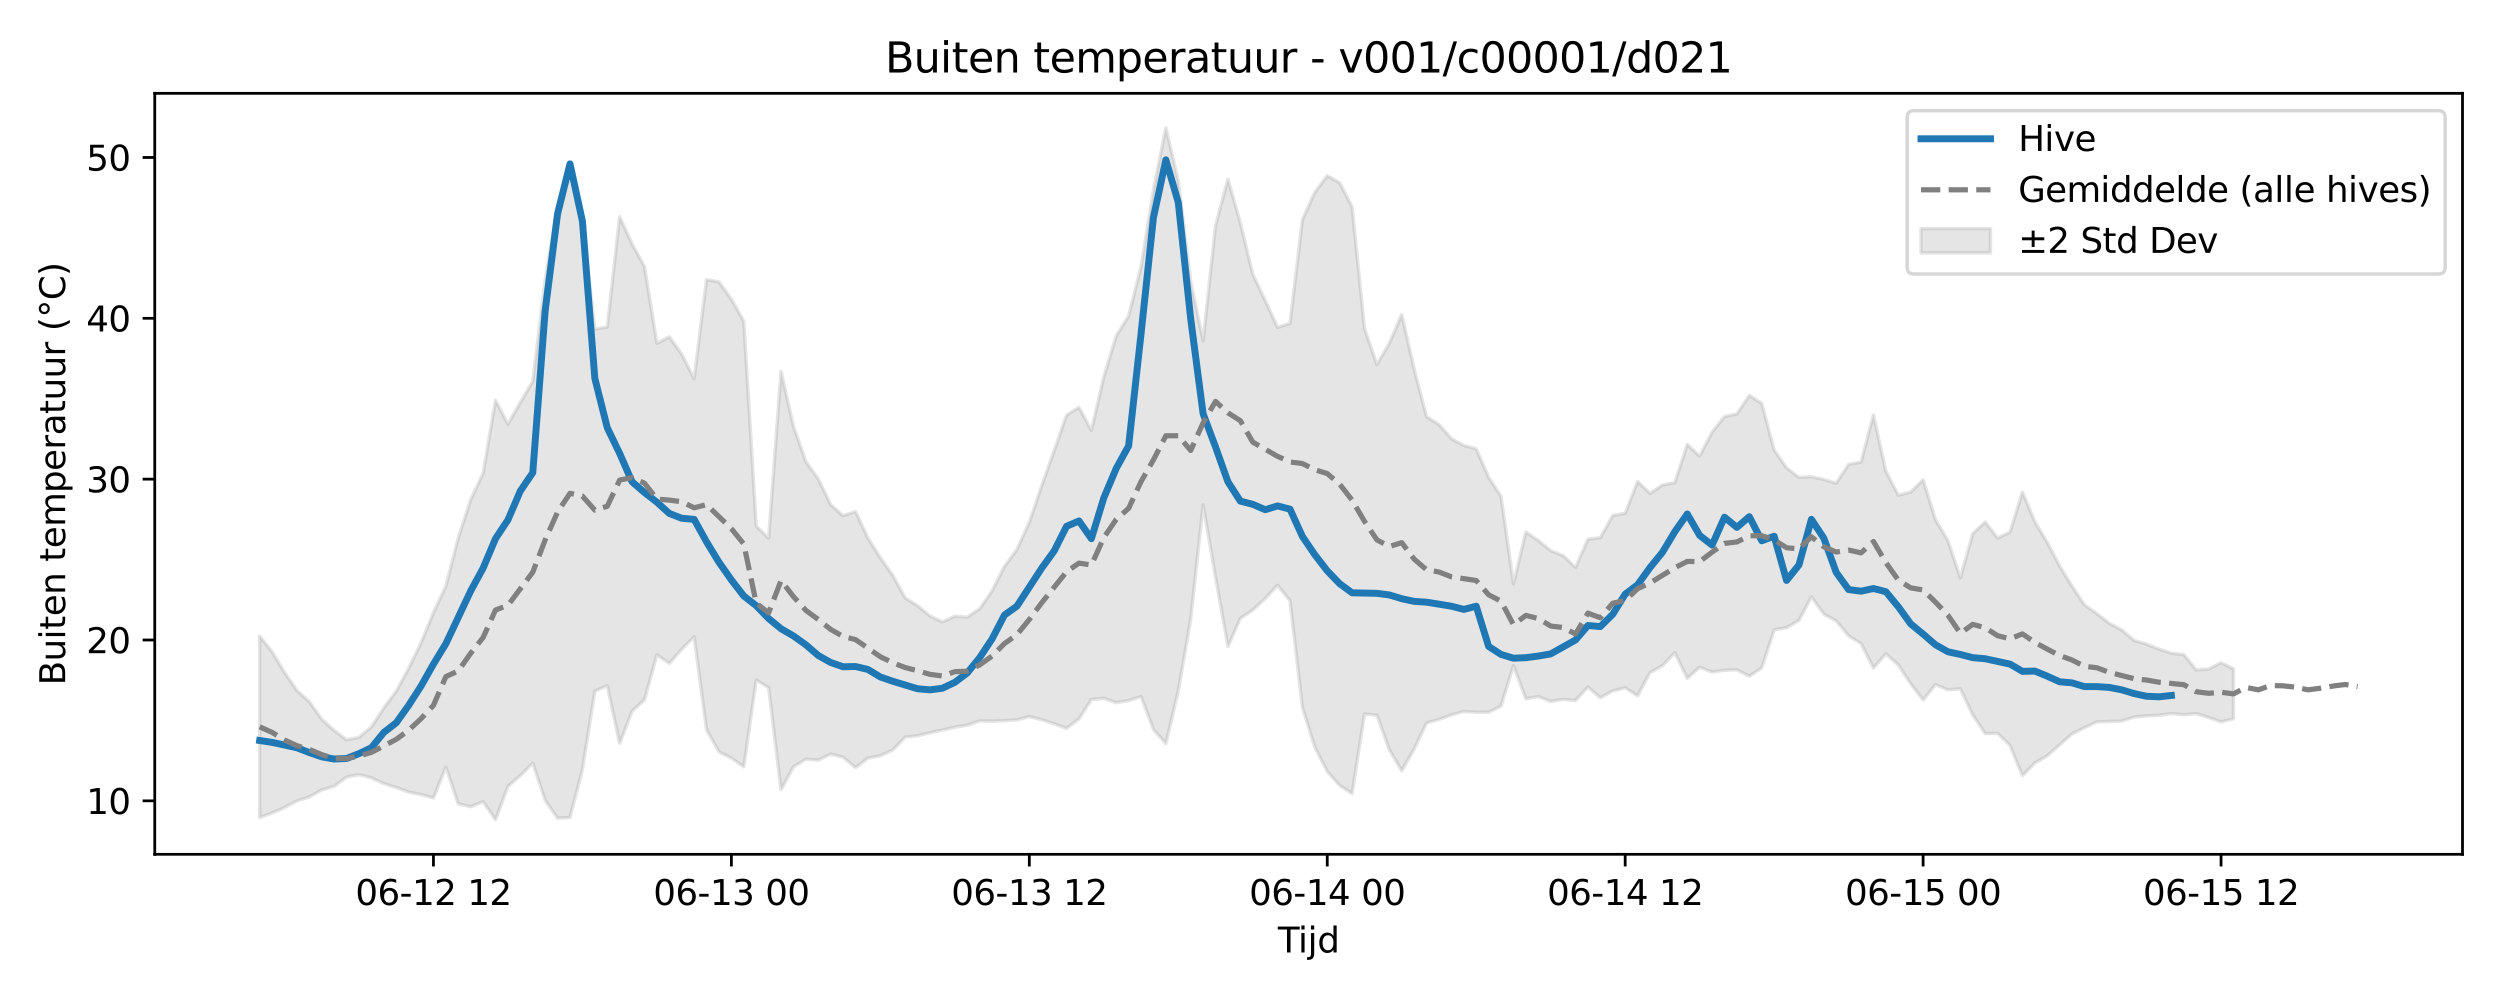 <?xml version="1.0" encoding="utf-8" standalone="no"?>
<!DOCTYPE svg PUBLIC "-//W3C//DTD SVG 1.1//EN"
  "http://www.w3.org/Graphics/SVG/1.1/DTD/svg11.dtd">
<svg xmlns:xlink="http://www.w3.org/1999/xlink" width="720pt" height="288pt" viewBox="0 0 720 288" xmlns="http://www.w3.org/2000/svg" version="1.1">
 <defs>
  <style type="text/css">*{stroke-linejoin: round; stroke-linecap: butt}</style>
 </defs>
 <g id="figure_1">
  <g id="patch_1">
   <path d="M 0 288 
L 720 288 
L 720 0 
L 0 0 
z
" style="fill: #ffffff"/>
  </g>
  <g id="axes_1">
   <g id="patch_2">
    <path d="M 44.57 246.04 
L 709.2 246.04 
L 709.2 26.88 
L 44.57 26.88 
z
" style="fill: #ffffff"/>
   </g>
   <g id="FillBetweenPolyCollection_1">
    <defs>
     <path id="mab881b8c07" d="M 74.78 -104.806 
L 74.78 -52.538 
L 78.356 -53.869 
L 81.931 -55.418 
L 85.506 -57.324 
L 89.081 -58.476 
L 92.656 -60.488 
L 96.232 -61.529 
L 99.807 -64.208 
L 103.382 -64.903 
L 106.957 -63.978 
L 110.532 -62.322 
L 114.108 -61.216 
L 117.683 -59.883 
L 121.258 -59.168 
L 124.833 -58.2 
L 128.408 -67.07 
L 131.984 -56.483 
L 135.559 -55.67 
L 139.134 -57.111 
L 142.709 -51.922 
L 146.284 -61.505 
L 149.86 -64.643 
L 153.435 -68.231 
L 157.01 -57.511 
L 160.585 -52.359 
L 164.16 -52.576 
L 167.736 -66.403 
L 171.311 -88.925 
L 174.886 -90.558 
L 178.461 -73.893 
L 182.037 -83.164 
L 185.612 -86.451 
L 189.187 -99.415 
L 192.762 -96.946 
L 196.337 -100.994 
L 199.913 -104.618 
L 203.488 -77.853 
L 207.063 -71.514 
L 210.638 -69.641 
L 214.213 -67.181 
L 217.789 -92.158 
L 221.364 -89.955 
L 224.939 -60.562 
L 228.514 -67.152 
L 232.089 -69.357 
L 235.665 -69.097 
L 239.24 -70.831 
L 242.815 -69.904 
L 246.39 -66.919 
L 249.965 -69.655 
L 253.541 -70.347 
L 257.116 -71.986 
L 260.691 -75.708 
L 264.266 -76.102 
L 267.841 -76.973 
L 271.417 -77.762 
L 274.992 -78.579 
L 278.567 -79.149 
L 282.142 -80.369 
L 285.717 -80.294 
L 289.293 -80.433 
L 292.868 -80.681 
L 296.443 -81.624 
L 300.018 -80.72 
L 303.593 -79.532 
L 307.169 -78.229 
L 310.744 -80.953 
L 314.319 -86.542 
L 317.894 -86.902 
L 321.469 -85.616 
L 325.045 -86.25 
L 328.62 -87.398 
L 332.195 -77.901 
L 335.77 -73.849 
L 339.345 -89.037 
L 342.921 -109.618 
L 346.496 -142.597 
L 350.071 -121.799 
L 353.646 -101.817 
L 357.221 -109.901 
L 360.797 -112.279 
L 364.372 -115.623 
L 367.947 -119.439 
L 371.522 -115.006 
L 375.097 -84.276 
L 378.673 -72.808 
L 382.248 -65.82 
L 385.823 -61.804 
L 389.398 -59.478 
L 392.973 -82.362 
L 396.549 -82.032 
L 400.124 -72.085 
L 403.699 -66.012 
L 407.274 -72.278 
L 410.849 -79.812 
L 414.425 -80.804 
L 418 -82.131 
L 421.575 -83.088 
L 425.15 -82.876 
L 428.725 -82.867 
L 432.301 -84.676 
L 435.876 -96.313 
L 439.451 -86.762 
L 443.026 -87.388 
L 446.601 -85.996 
L 450.177 -86.579 
L 453.752 -86.266 
L 457.327 -90.113 
L 460.902 -87.04 
L 464.477 -89.022 
L 468.053 -89.929 
L 471.628 -87.594 
L 475.203 -94.288 
L 478.778 -96.273 
L 482.353 -100.03 
L 485.929 -92.621 
L 489.504 -95.855 
L 493.079 -94.442 
L 496.654 -94.973 
L 500.229 -95.071 
L 503.805 -93.25 
L 507.38 -95.631 
L 510.955 -106.598 
L 514.53 -107.235 
L 518.105 -109.329 
L 521.681 -116.124 
L 525.256 -111.134 
L 528.831 -109.176 
L 532.406 -104.873 
L 535.981 -102.658 
L 539.557 -95.593 
L 543.132 -99.708 
L 546.707 -96.475 
L 550.282 -91.089 
L 553.857 -86.385 
L 557.433 -90.846 
L 561.008 -89.345 
L 564.583 -89.629 
L 568.158 -82.093 
L 571.733 -76.725 
L 575.309 -76.807 
L 578.884 -73.285 
L 582.459 -64.593 
L 586.034 -68.276 
L 589.61 -70.329 
L 593.185 -73.475 
L 596.76 -76.666 
L 600.335 -78.428 
L 603.91 -80.096 
L 607.486 -80.225 
L 611.061 -80.329 
L 614.636 -81.503 
L 618.211 -81.821 
L 621.786 -81.992 
L 625.362 -82.491 
L 628.937 -82.146 
L 632.512 -82.489 
L 636.087 -81.354 
L 639.662 -80.115 
L 643.238 -80.962 
L 643.238 -95.374 
L 643.238 -95.374 
L 639.662 -97.148 
L 636.087 -95.292 
L 632.512 -95.083 
L 628.937 -99.479 
L 625.362 -99.898 
L 621.786 -101.046 
L 618.211 -102.483 
L 614.636 -103.557 
L 611.061 -106.558 
L 607.486 -108.49 
L 603.91 -111.269 
L 600.335 -113.761 
L 596.76 -119.152 
L 593.185 -124.968 
L 589.61 -131.768 
L 586.034 -137.732 
L 582.459 -146.28 
L 578.884 -134.756 
L 575.309 -133.037 
L 571.733 -137.673 
L 568.158 -134.287 
L 564.583 -121.573 
L 561.008 -132.285 
L 557.433 -138.298 
L 553.857 -149.81 
L 550.282 -146.29 
L 546.707 -145.383 
L 543.132 -152.289 
L 539.557 -168.5 
L 535.981 -154.898 
L 532.406 -154.279 
L 528.831 -148.843 
L 525.256 -149.921 
L 521.681 -150.696 
L 518.105 -150.517 
L 514.53 -153.255 
L 510.955 -158.421 
L 507.38 -171.833 
L 503.805 -174.111 
L 500.229 -168.764 
L 496.654 -168.039 
L 493.079 -163.526 
L 489.504 -156.657 
L 485.929 -159.994 
L 482.353 -148.981 
L 478.778 -148.313 
L 475.203 -145.896 
L 471.628 -149.332 
L 468.053 -140.142 
L 464.477 -139.536 
L 460.902 -133.149 
L 457.327 -132.701 
L 453.752 -124.565 
L 450.177 -127.974 
L 446.601 -129.405 
L 443.026 -132.337 
L 439.451 -134.765 
L 435.876 -119.83 
L 432.301 -145.035 
L 428.725 -150.549 
L 425.15 -158.749 
L 421.575 -159.696 
L 418 -161.631 
L 414.425 -165.737 
L 410.849 -167.991 
L 407.274 -181.675 
L 403.699 -197.412 
L 400.124 -189.125 
L 396.549 -182.997 
L 392.973 -193.352 
L 389.398 -228.445 
L 385.823 -235.332 
L 382.248 -237.389 
L 378.673 -232.614 
L 375.097 -224.698 
L 371.522 -194.894 
L 367.947 -193.704 
L 364.372 -201.483 
L 360.797 -209.047 
L 357.221 -223.779 
L 353.646 -236.392 
L 350.071 -222.998 
L 346.496 -189.847 
L 342.921 -206.922 
L 339.345 -235.996 
L 335.77 -251.158 
L 332.195 -233.257 
L 328.62 -211.208 
L 325.045 -196.96 
L 321.469 -191.241 
L 317.894 -179.433 
L 314.319 -163.999 
L 310.744 -170.691 
L 307.169 -168.452 
L 303.593 -158.171 
L 300.018 -148.094 
L 296.443 -137.55 
L 292.868 -129.757 
L 289.293 -124.888 
L 285.717 -117.814 
L 282.142 -112.643 
L 278.567 -110.268 
L 274.992 -110.521 
L 271.417 -108.875 
L 267.841 -110.592 
L 264.266 -113.557 
L 260.691 -115.783 
L 257.116 -122.284 
L 253.541 -127.364 
L 249.965 -133.042 
L 246.39 -140.685 
L 242.815 -139.476 
L 239.24 -142.629 
L 235.665 -150.055 
L 232.089 -155.066 
L 228.514 -165.191 
L 224.939 -181.038 
L 221.364 -133.043 
L 217.789 -136.461 
L 214.213 -195.47 
L 210.638 -201.833 
L 207.063 -206.799 
L 203.488 -207.474 
L 199.913 -178.901 
L 196.337 -186.01 
L 192.762 -190.985 
L 189.187 -189.133 
L 185.612 -211.229 
L 182.037 -217.736 
L 178.461 -225.574 
L 174.886 -193.821 
L 171.311 -193.247 
L 167.736 -223.843 
L 164.16 -239.281 
L 160.585 -228.733 
L 157.01 -207.478 
L 153.435 -178.186 
L 149.86 -172.09 
L 146.284 -165.831 
L 142.709 -172.723 
L 139.134 -151.673 
L 135.559 -144.071 
L 131.984 -133.067 
L 128.408 -119.2 
L 124.833 -111.519 
L 121.258 -102.896 
L 117.683 -95.476 
L 114.108 -88.914 
L 110.532 -84.103 
L 106.957 -78.631 
L 103.382 -75.655 
L 99.807 -74.916 
L 96.232 -77.646 
L 92.656 -80.864 
L 89.081 -85.897 
L 85.506 -89.167 
L 81.931 -94.359 
L 78.356 -100.277 
L 74.78 -104.806 
z
" style="stroke: #808080; stroke-opacity: 0.2"/>
    </defs>
    <g clip-path="url(#pab9d75d9bd)">
     <use xlink:href="#mab881b8c07" x="0" y="288" style="fill: #808080; fill-opacity: 0.2; stroke: #808080; stroke-opacity: 0.2"/>
    </g>
   </g>
   <g id="matplotlib.axis_1">
    <g id="xtick_1">
     <g id="line2d_1">
      <defs>
       <path id="m08beadf091" d="M 0 0 
L 0 3.5 
" style="stroke: #000000; stroke-width: 0.8"/>
      </defs>
      <g>
       <use xlink:href="#m08beadf091" x="124.833" y="246.04" style="stroke: #000000; stroke-width: 0.8"/>
      </g>
     </g>
     <g id="text_1">
      <!-- 06-12 12 -->
      <g transform="translate(102.353 260.638) scale(0.1 -0.1)">
       <defs>
        <path id="DejaVuSans-30" d="M 2034 4250 
Q 1547 4250 1301 3770 
Q 1056 3291 1056 2328 
Q 1056 1369 1301 889 
Q 1547 409 2034 409 
Q 2525 409 2770 889 
Q 3016 1369 3016 2328 
Q 3016 3291 2770 3770 
Q 2525 4250 2034 4250 
z
M 2034 4750 
Q 2819 4750 3233 4129 
Q 3647 3509 3647 2328 
Q 3647 1150 3233 529 
Q 2819 -91 2034 -91 
Q 1250 -91 836 529 
Q 422 1150 422 2328 
Q 422 3509 836 4129 
Q 1250 4750 2034 4750 
z
" transform="scale(0.016)"/>
        <path id="DejaVuSans-36" d="M 2113 2584 
Q 1688 2584 1439 2293 
Q 1191 2003 1191 1497 
Q 1191 994 1439 701 
Q 1688 409 2113 409 
Q 2538 409 2786 701 
Q 3034 994 3034 1497 
Q 3034 2003 2786 2293 
Q 2538 2584 2113 2584 
z
M 3366 4563 
L 3366 3988 
Q 3128 4100 2886 4159 
Q 2644 4219 2406 4219 
Q 1781 4219 1451 3797 
Q 1122 3375 1075 2522 
Q 1259 2794 1537 2939 
Q 1816 3084 2150 3084 
Q 2853 3084 3261 2657 
Q 3669 2231 3669 1497 
Q 3669 778 3244 343 
Q 2819 -91 2113 -91 
Q 1303 -91 875 529 
Q 447 1150 447 2328 
Q 447 3434 972 4092 
Q 1497 4750 2381 4750 
Q 2619 4750 2861 4703 
Q 3103 4656 3366 4563 
z
" transform="scale(0.016)"/>
        <path id="DejaVuSans-2d" d="M 313 2009 
L 1997 2009 
L 1997 1497 
L 313 1497 
L 313 2009 
z
" transform="scale(0.016)"/>
        <path id="DejaVuSans-31" d="M 794 531 
L 1825 531 
L 1825 4091 
L 703 3866 
L 703 4441 
L 1819 4666 
L 2450 4666 
L 2450 531 
L 3481 531 
L 3481 0 
L 794 0 
L 794 531 
z
" transform="scale(0.016)"/>
        <path id="DejaVuSans-32" d="M 1228 531 
L 3431 531 
L 3431 0 
L 469 0 
L 469 531 
Q 828 903 1448 1529 
Q 2069 2156 2228 2338 
Q 2531 2678 2651 2914 
Q 2772 3150 2772 3378 
Q 2772 3750 2511 3984 
Q 2250 4219 1831 4219 
Q 1534 4219 1204 4116 
Q 875 4013 500 3803 
L 500 4441 
Q 881 4594 1212 4672 
Q 1544 4750 1819 4750 
Q 2544 4750 2975 4387 
Q 3406 4025 3406 3419 
Q 3406 3131 3298 2873 
Q 3191 2616 2906 2266 
Q 2828 2175 2409 1742 
Q 1991 1309 1228 531 
z
" transform="scale(0.016)"/>
        <path id="DejaVuSans-20" transform="scale(0.016)"/>
       </defs>
       <use xlink:href="#DejaVuSans-30"/>
       <use xlink:href="#DejaVuSans-36" transform="translate(63.623 0)"/>
       <use xlink:href="#DejaVuSans-2d" transform="translate(127.246 0)"/>
       <use xlink:href="#DejaVuSans-31" transform="translate(163.33 0)"/>
       <use xlink:href="#DejaVuSans-32" transform="translate(226.953 0)"/>
       <use xlink:href="#DejaVuSans-20" transform="translate(290.576 0)"/>
       <use xlink:href="#DejaVuSans-31" transform="translate(322.363 0)"/>
       <use xlink:href="#DejaVuSans-32" transform="translate(385.986 0)"/>
      </g>
     </g>
    </g>
    <g id="xtick_2">
     <g id="line2d_2">
      <g>
       <use xlink:href="#m08beadf091" x="210.638" y="246.04" style="stroke: #000000; stroke-width: 0.8"/>
      </g>
     </g>
     <g id="text_2">
      <!-- 06-13 00 -->
      <g transform="translate(188.158 260.638) scale(0.1 -0.1)">
       <defs>
        <path id="DejaVuSans-33" d="M 2597 2516 
Q 3050 2419 3304 2112 
Q 3559 1806 3559 1356 
Q 3559 666 3084 287 
Q 2609 -91 1734 -91 
Q 1441 -91 1130 -33 
Q 819 25 488 141 
L 488 750 
Q 750 597 1062 519 
Q 1375 441 1716 441 
Q 2309 441 2620 675 
Q 2931 909 2931 1356 
Q 2931 1769 2642 2001 
Q 2353 2234 1838 2234 
L 1294 2234 
L 1294 2753 
L 1863 2753 
Q 2328 2753 2575 2939 
Q 2822 3125 2822 3475 
Q 2822 3834 2567 4026 
Q 2313 4219 1838 4219 
Q 1578 4219 1281 4162 
Q 984 4106 628 3988 
L 628 4550 
Q 988 4650 1302 4700 
Q 1616 4750 1894 4750 
Q 2613 4750 3031 4423 
Q 3450 4097 3450 3541 
Q 3450 3153 3228 2886 
Q 3006 2619 2597 2516 
z
" transform="scale(0.016)"/>
       </defs>
       <use xlink:href="#DejaVuSans-30"/>
       <use xlink:href="#DejaVuSans-36" transform="translate(63.623 0)"/>
       <use xlink:href="#DejaVuSans-2d" transform="translate(127.246 0)"/>
       <use xlink:href="#DejaVuSans-31" transform="translate(163.33 0)"/>
       <use xlink:href="#DejaVuSans-33" transform="translate(226.953 0)"/>
       <use xlink:href="#DejaVuSans-20" transform="translate(290.576 0)"/>
       <use xlink:href="#DejaVuSans-30" transform="translate(322.363 0)"/>
       <use xlink:href="#DejaVuSans-30" transform="translate(385.986 0)"/>
      </g>
     </g>
    </g>
    <g id="xtick_3">
     <g id="line2d_3">
      <g>
       <use xlink:href="#m08beadf091" x="296.443" y="246.04" style="stroke: #000000; stroke-width: 0.8"/>
      </g>
     </g>
     <g id="text_3">
      <!-- 06-13 12 -->
      <g transform="translate(273.962 260.638) scale(0.1 -0.1)">
       <use xlink:href="#DejaVuSans-30"/>
       <use xlink:href="#DejaVuSans-36" transform="translate(63.623 0)"/>
       <use xlink:href="#DejaVuSans-2d" transform="translate(127.246 0)"/>
       <use xlink:href="#DejaVuSans-31" transform="translate(163.33 0)"/>
       <use xlink:href="#DejaVuSans-33" transform="translate(226.953 0)"/>
       <use xlink:href="#DejaVuSans-20" transform="translate(290.576 0)"/>
       <use xlink:href="#DejaVuSans-31" transform="translate(322.363 0)"/>
       <use xlink:href="#DejaVuSans-32" transform="translate(385.986 0)"/>
      </g>
     </g>
    </g>
    <g id="xtick_4">
     <g id="line2d_4">
      <g>
       <use xlink:href="#m08beadf091" x="382.248" y="246.04" style="stroke: #000000; stroke-width: 0.8"/>
      </g>
     </g>
     <g id="text_4">
      <!-- 06-14 00 -->
      <g transform="translate(359.767 260.638) scale(0.1 -0.1)">
       <defs>
        <path id="DejaVuSans-34" d="M 2419 4116 
L 825 1625 
L 2419 1625 
L 2419 4116 
z
M 2253 4666 
L 3047 4666 
L 3047 1625 
L 3713 1625 
L 3713 1100 
L 3047 1100 
L 3047 0 
L 2419 0 
L 2419 1100 
L 313 1100 
L 313 1709 
L 2253 4666 
z
" transform="scale(0.016)"/>
       </defs>
       <use xlink:href="#DejaVuSans-30"/>
       <use xlink:href="#DejaVuSans-36" transform="translate(63.623 0)"/>
       <use xlink:href="#DejaVuSans-2d" transform="translate(127.246 0)"/>
       <use xlink:href="#DejaVuSans-31" transform="translate(163.33 0)"/>
       <use xlink:href="#DejaVuSans-34" transform="translate(226.953 0)"/>
       <use xlink:href="#DejaVuSans-20" transform="translate(290.576 0)"/>
       <use xlink:href="#DejaVuSans-30" transform="translate(322.363 0)"/>
       <use xlink:href="#DejaVuSans-30" transform="translate(385.986 0)"/>
      </g>
     </g>
    </g>
    <g id="xtick_5">
     <g id="line2d_5">
      <g>
       <use xlink:href="#m08beadf091" x="468.053" y="246.04" style="stroke: #000000; stroke-width: 0.8"/>
      </g>
     </g>
     <g id="text_5">
      <!-- 06-14 12 -->
      <g transform="translate(445.572 260.638) scale(0.1 -0.1)">
       <use xlink:href="#DejaVuSans-30"/>
       <use xlink:href="#DejaVuSans-36" transform="translate(63.623 0)"/>
       <use xlink:href="#DejaVuSans-2d" transform="translate(127.246 0)"/>
       <use xlink:href="#DejaVuSans-31" transform="translate(163.33 0)"/>
       <use xlink:href="#DejaVuSans-34" transform="translate(226.953 0)"/>
       <use xlink:href="#DejaVuSans-20" transform="translate(290.576 0)"/>
       <use xlink:href="#DejaVuSans-31" transform="translate(322.363 0)"/>
       <use xlink:href="#DejaVuSans-32" transform="translate(385.986 0)"/>
      </g>
     </g>
    </g>
    <g id="xtick_6">
     <g id="line2d_6">
      <g>
       <use xlink:href="#m08beadf091" x="553.857" y="246.04" style="stroke: #000000; stroke-width: 0.8"/>
      </g>
     </g>
     <g id="text_6">
      <!-- 06-15 00 -->
      <g transform="translate(531.377 260.638) scale(0.1 -0.1)">
       <defs>
        <path id="DejaVuSans-35" d="M 691 4666 
L 3169 4666 
L 3169 4134 
L 1269 4134 
L 1269 2991 
Q 1406 3038 1543 3061 
Q 1681 3084 1819 3084 
Q 2600 3084 3056 2656 
Q 3513 2228 3513 1497 
Q 3513 744 3044 326 
Q 2575 -91 1722 -91 
Q 1428 -91 1123 -41 
Q 819 9 494 109 
L 494 744 
Q 775 591 1075 516 
Q 1375 441 1709 441 
Q 2250 441 2565 725 
Q 2881 1009 2881 1497 
Q 2881 1984 2565 2268 
Q 2250 2553 1709 2553 
Q 1456 2553 1204 2497 
Q 953 2441 691 2322 
L 691 4666 
z
" transform="scale(0.016)"/>
       </defs>
       <use xlink:href="#DejaVuSans-30"/>
       <use xlink:href="#DejaVuSans-36" transform="translate(63.623 0)"/>
       <use xlink:href="#DejaVuSans-2d" transform="translate(127.246 0)"/>
       <use xlink:href="#DejaVuSans-31" transform="translate(163.33 0)"/>
       <use xlink:href="#DejaVuSans-35" transform="translate(226.953 0)"/>
       <use xlink:href="#DejaVuSans-20" transform="translate(290.576 0)"/>
       <use xlink:href="#DejaVuSans-30" transform="translate(322.363 0)"/>
       <use xlink:href="#DejaVuSans-30" transform="translate(385.986 0)"/>
      </g>
     </g>
    </g>
    <g id="xtick_7">
     <g id="line2d_7">
      <g>
       <use xlink:href="#m08beadf091" x="639.662" y="246.04" style="stroke: #000000; stroke-width: 0.8"/>
      </g>
     </g>
     <g id="text_7">
      <!-- 06-15 12 -->
      <g transform="translate(617.182 260.638) scale(0.1 -0.1)">
       <use xlink:href="#DejaVuSans-30"/>
       <use xlink:href="#DejaVuSans-36" transform="translate(63.623 0)"/>
       <use xlink:href="#DejaVuSans-2d" transform="translate(127.246 0)"/>
       <use xlink:href="#DejaVuSans-31" transform="translate(163.33 0)"/>
       <use xlink:href="#DejaVuSans-35" transform="translate(226.953 0)"/>
       <use xlink:href="#DejaVuSans-20" transform="translate(290.576 0)"/>
       <use xlink:href="#DejaVuSans-31" transform="translate(322.363 0)"/>
       <use xlink:href="#DejaVuSans-32" transform="translate(385.986 0)"/>
      </g>
     </g>
    </g>
    <g id="text_8">
     <!-- Tijd -->
     <g transform="translate(368.035 274.317) scale(0.1 -0.1)">
      <defs>
       <path id="DejaVuSans-54" d="M -19 4666 
L 3928 4666 
L 3928 4134 
L 2272 4134 
L 2272 0 
L 1638 0 
L 1638 4134 
L -19 4134 
L -19 4666 
z
" transform="scale(0.016)"/>
       <path id="DejaVuSans-69" d="M 603 3500 
L 1178 3500 
L 1178 0 
L 603 0 
L 603 3500 
z
M 603 4863 
L 1178 4863 
L 1178 4134 
L 603 4134 
L 603 4863 
z
" transform="scale(0.016)"/>
       <path id="DejaVuSans-6a" d="M 603 3500 
L 1178 3500 
L 1178 -63 
Q 1178 -731 923 -1031 
Q 669 -1331 103 -1331 
L -116 -1331 
L -116 -844 
L 38 -844 
Q 366 -844 484 -692 
Q 603 -541 603 -63 
L 603 3500 
z
M 603 4863 
L 1178 4863 
L 1178 4134 
L 603 4134 
L 603 4863 
z
" transform="scale(0.016)"/>
       <path id="DejaVuSans-64" d="M 2906 2969 
L 2906 4863 
L 3481 4863 
L 3481 0 
L 2906 0 
L 2906 525 
Q 2725 213 2448 61 
Q 2172 -91 1784 -91 
Q 1150 -91 751 415 
Q 353 922 353 1747 
Q 353 2572 751 3078 
Q 1150 3584 1784 3584 
Q 2172 3584 2448 3432 
Q 2725 3281 2906 2969 
z
M 947 1747 
Q 947 1113 1208 752 
Q 1469 391 1925 391 
Q 2381 391 2643 752 
Q 2906 1113 2906 1747 
Q 2906 2381 2643 2742 
Q 2381 3103 1925 3103 
Q 1469 3103 1208 2742 
Q 947 2381 947 1747 
z
" transform="scale(0.016)"/>
      </defs>
      <use xlink:href="#DejaVuSans-54"/>
      <use xlink:href="#DejaVuSans-69" transform="translate(57.959 0)"/>
      <use xlink:href="#DejaVuSans-6a" transform="translate(85.742 0)"/>
      <use xlink:href="#DejaVuSans-64" transform="translate(113.525 0)"/>
     </g>
    </g>
   </g>
   <g id="matplotlib.axis_2">
    <g id="ytick_1">
     <g id="line2d_8">
      <defs>
       <path id="mf96aed0030" d="M 0 0 
L -3.5 0 
" style="stroke: #000000; stroke-width: 0.8"/>
      </defs>
      <g>
       <use xlink:href="#mf96aed0030" x="44.57" y="230.637" style="stroke: #000000; stroke-width: 0.8"/>
      </g>
     </g>
     <g id="text_9">
      <!-- 10 -->
      <g transform="translate(24.845 234.436) scale(0.1 -0.1)">
       <use xlink:href="#DejaVuSans-31"/>
       <use xlink:href="#DejaVuSans-30" transform="translate(63.623 0)"/>
      </g>
     </g>
    </g>
    <g id="ytick_2">
     <g id="line2d_9">
      <g>
       <use xlink:href="#mf96aed0030" x="44.57" y="184.314" style="stroke: #000000; stroke-width: 0.8"/>
      </g>
     </g>
     <g id="text_10">
      <!-- 20 -->
      <g transform="translate(24.845 188.113) scale(0.1 -0.1)">
       <use xlink:href="#DejaVuSans-32"/>
       <use xlink:href="#DejaVuSans-30" transform="translate(63.623 0)"/>
      </g>
     </g>
    </g>
    <g id="ytick_3">
     <g id="line2d_10">
      <g>
       <use xlink:href="#mf96aed0030" x="44.57" y="137.991" style="stroke: #000000; stroke-width: 0.8"/>
      </g>
     </g>
     <g id="text_11">
      <!-- 30 -->
      <g transform="translate(24.845 141.79) scale(0.1 -0.1)">
       <use xlink:href="#DejaVuSans-33"/>
       <use xlink:href="#DejaVuSans-30" transform="translate(63.623 0)"/>
      </g>
     </g>
    </g>
    <g id="ytick_4">
     <g id="line2d_11">
      <g>
       <use xlink:href="#mf96aed0030" x="44.57" y="91.668" style="stroke: #000000; stroke-width: 0.8"/>
      </g>
     </g>
     <g id="text_12">
      <!-- 40 -->
      <g transform="translate(24.845 95.467) scale(0.1 -0.1)">
       <use xlink:href="#DejaVuSans-34"/>
       <use xlink:href="#DejaVuSans-30" transform="translate(63.623 0)"/>
      </g>
     </g>
    </g>
    <g id="ytick_5">
     <g id="line2d_12">
      <g>
       <use xlink:href="#mf96aed0030" x="44.57" y="45.345" style="stroke: #000000; stroke-width: 0.8"/>
      </g>
     </g>
     <g id="text_13">
      <!-- 50 -->
      <g transform="translate(24.845 49.144) scale(0.1 -0.1)">
       <use xlink:href="#DejaVuSans-35"/>
       <use xlink:href="#DejaVuSans-30" transform="translate(63.623 0)"/>
      </g>
     </g>
    </g>
    <g id="text_14">
     <!-- Buiten temperatuur (°C) -->
     <g transform="translate(18.765 197.355) rotate(-90) scale(0.1 -0.1)">
      <defs>
       <path id="DejaVuSans-42" d="M 1259 2228 
L 1259 519 
L 2272 519 
Q 2781 519 3026 730 
Q 3272 941 3272 1375 
Q 3272 1813 3026 2020 
Q 2781 2228 2272 2228 
L 1259 2228 
z
M 1259 4147 
L 1259 2741 
L 2194 2741 
Q 2656 2741 2882 2914 
Q 3109 3088 3109 3444 
Q 3109 3797 2882 3972 
Q 2656 4147 2194 4147 
L 1259 4147 
z
M 628 4666 
L 2241 4666 
Q 2963 4666 3353 4366 
Q 3744 4066 3744 3513 
Q 3744 3084 3544 2831 
Q 3344 2578 2956 2516 
Q 3422 2416 3680 2098 
Q 3938 1781 3938 1306 
Q 3938 681 3513 340 
Q 3088 0 2303 0 
L 628 0 
L 628 4666 
z
" transform="scale(0.016)"/>
       <path id="DejaVuSans-75" d="M 544 1381 
L 544 3500 
L 1119 3500 
L 1119 1403 
Q 1119 906 1312 657 
Q 1506 409 1894 409 
Q 2359 409 2629 706 
Q 2900 1003 2900 1516 
L 2900 3500 
L 3475 3500 
L 3475 0 
L 2900 0 
L 2900 538 
Q 2691 219 2414 64 
Q 2138 -91 1772 -91 
Q 1169 -91 856 284 
Q 544 659 544 1381 
z
M 1991 3584 
L 1991 3584 
z
" transform="scale(0.016)"/>
       <path id="DejaVuSans-74" d="M 1172 4494 
L 1172 3500 
L 2356 3500 
L 2356 3053 
L 1172 3053 
L 1172 1153 
Q 1172 725 1289 603 
Q 1406 481 1766 481 
L 2356 481 
L 2356 0 
L 1766 0 
Q 1100 0 847 248 
Q 594 497 594 1153 
L 594 3053 
L 172 3053 
L 172 3500 
L 594 3500 
L 594 4494 
L 1172 4494 
z
" transform="scale(0.016)"/>
       <path id="DejaVuSans-65" d="M 3597 1894 
L 3597 1613 
L 953 1613 
Q 991 1019 1311 708 
Q 1631 397 2203 397 
Q 2534 397 2845 478 
Q 3156 559 3463 722 
L 3463 178 
Q 3153 47 2828 -22 
Q 2503 -91 2169 -91 
Q 1331 -91 842 396 
Q 353 884 353 1716 
Q 353 2575 817 3079 
Q 1281 3584 2069 3584 
Q 2775 3584 3186 3129 
Q 3597 2675 3597 1894 
z
M 3022 2063 
Q 3016 2534 2758 2815 
Q 2500 3097 2075 3097 
Q 1594 3097 1305 2825 
Q 1016 2553 972 2059 
L 3022 2063 
z
" transform="scale(0.016)"/>
       <path id="DejaVuSans-6e" d="M 3513 2113 
L 3513 0 
L 2938 0 
L 2938 2094 
Q 2938 2591 2744 2837 
Q 2550 3084 2163 3084 
Q 1697 3084 1428 2787 
Q 1159 2491 1159 1978 
L 1159 0 
L 581 0 
L 581 3500 
L 1159 3500 
L 1159 2956 
Q 1366 3272 1645 3428 
Q 1925 3584 2291 3584 
Q 2894 3584 3203 3211 
Q 3513 2838 3513 2113 
z
" transform="scale(0.016)"/>
       <path id="DejaVuSans-6d" d="M 3328 2828 
Q 3544 3216 3844 3400 
Q 4144 3584 4550 3584 
Q 5097 3584 5394 3201 
Q 5691 2819 5691 2113 
L 5691 0 
L 5113 0 
L 5113 2094 
Q 5113 2597 4934 2840 
Q 4756 3084 4391 3084 
Q 3944 3084 3684 2787 
Q 3425 2491 3425 1978 
L 3425 0 
L 2847 0 
L 2847 2094 
Q 2847 2600 2669 2842 
Q 2491 3084 2119 3084 
Q 1678 3084 1418 2786 
Q 1159 2488 1159 1978 
L 1159 0 
L 581 0 
L 581 3500 
L 1159 3500 
L 1159 2956 
Q 1356 3278 1631 3431 
Q 1906 3584 2284 3584 
Q 2666 3584 2933 3390 
Q 3200 3197 3328 2828 
z
" transform="scale(0.016)"/>
       <path id="DejaVuSans-70" d="M 1159 525 
L 1159 -1331 
L 581 -1331 
L 581 3500 
L 1159 3500 
L 1159 2969 
Q 1341 3281 1617 3432 
Q 1894 3584 2278 3584 
Q 2916 3584 3314 3078 
Q 3713 2572 3713 1747 
Q 3713 922 3314 415 
Q 2916 -91 2278 -91 
Q 1894 -91 1617 61 
Q 1341 213 1159 525 
z
M 3116 1747 
Q 3116 2381 2855 2742 
Q 2594 3103 2138 3103 
Q 1681 3103 1420 2742 
Q 1159 2381 1159 1747 
Q 1159 1113 1420 752 
Q 1681 391 2138 391 
Q 2594 391 2855 752 
Q 3116 1113 3116 1747 
z
" transform="scale(0.016)"/>
       <path id="DejaVuSans-72" d="M 2631 2963 
Q 2534 3019 2420 3045 
Q 2306 3072 2169 3072 
Q 1681 3072 1420 2755 
Q 1159 2438 1159 1844 
L 1159 0 
L 581 0 
L 581 3500 
L 1159 3500 
L 1159 2956 
Q 1341 3275 1631 3429 
Q 1922 3584 2338 3584 
Q 2397 3584 2469 3576 
Q 2541 3569 2628 3553 
L 2631 2963 
z
" transform="scale(0.016)"/>
       <path id="DejaVuSans-61" d="M 2194 1759 
Q 1497 1759 1228 1600 
Q 959 1441 959 1056 
Q 959 750 1161 570 
Q 1363 391 1709 391 
Q 2188 391 2477 730 
Q 2766 1069 2766 1631 
L 2766 1759 
L 2194 1759 
z
M 3341 1997 
L 3341 0 
L 2766 0 
L 2766 531 
Q 2569 213 2275 61 
Q 1981 -91 1556 -91 
Q 1019 -91 701 211 
Q 384 513 384 1019 
Q 384 1609 779 1909 
Q 1175 2209 1959 2209 
L 2766 2209 
L 2766 2266 
Q 2766 2663 2505 2880 
Q 2244 3097 1772 3097 
Q 1472 3097 1187 3025 
Q 903 2953 641 2809 
L 641 3341 
Q 956 3463 1253 3523 
Q 1550 3584 1831 3584 
Q 2591 3584 2966 3190 
Q 3341 2797 3341 1997 
z
" transform="scale(0.016)"/>
       <path id="DejaVuSans-28" d="M 1984 4856 
Q 1566 4138 1362 3434 
Q 1159 2731 1159 2009 
Q 1159 1288 1364 580 
Q 1569 -128 1984 -844 
L 1484 -844 
Q 1016 -109 783 600 
Q 550 1309 550 2009 
Q 550 2706 781 3412 
Q 1013 4119 1484 4856 
L 1984 4856 
z
" transform="scale(0.016)"/>
       <path id="DejaVuSans-b0" d="M 1600 4347 
Q 1350 4347 1178 4173 
Q 1006 4000 1006 3750 
Q 1006 3503 1178 3333 
Q 1350 3163 1600 3163 
Q 1850 3163 2022 3333 
Q 2194 3503 2194 3750 
Q 2194 3997 2020 4172 
Q 1847 4347 1600 4347 
z
M 1600 4750 
Q 1800 4750 1984 4673 
Q 2169 4597 2303 4453 
Q 2447 4313 2519 4134 
Q 2591 3956 2591 3750 
Q 2591 3338 2302 3052 
Q 2013 2766 1594 2766 
Q 1172 2766 890 3047 
Q 609 3328 609 3750 
Q 609 4169 896 4459 
Q 1184 4750 1600 4750 
z
" transform="scale(0.016)"/>
       <path id="DejaVuSans-43" d="M 4122 4306 
L 4122 3641 
Q 3803 3938 3442 4084 
Q 3081 4231 2675 4231 
Q 1875 4231 1450 3742 
Q 1025 3253 1025 2328 
Q 1025 1406 1450 917 
Q 1875 428 2675 428 
Q 3081 428 3442 575 
Q 3803 722 4122 1019 
L 4122 359 
Q 3791 134 3420 21 
Q 3050 -91 2638 -91 
Q 1578 -91 968 557 
Q 359 1206 359 2328 
Q 359 3453 968 4101 
Q 1578 4750 2638 4750 
Q 3056 4750 3426 4639 
Q 3797 4528 4122 4306 
z
" transform="scale(0.016)"/>
       <path id="DejaVuSans-29" d="M 513 4856 
L 1013 4856 
Q 1481 4119 1714 3412 
Q 1947 2706 1947 2009 
Q 1947 1309 1714 600 
Q 1481 -109 1013 -844 
L 513 -844 
Q 928 -128 1133 580 
Q 1338 1288 1338 2009 
Q 1338 2731 1133 3434 
Q 928 4138 513 4856 
z
" transform="scale(0.016)"/>
      </defs>
      <use xlink:href="#DejaVuSans-42"/>
      <use xlink:href="#DejaVuSans-75" transform="translate(68.604 0)"/>
      <use xlink:href="#DejaVuSans-69" transform="translate(131.982 0)"/>
      <use xlink:href="#DejaVuSans-74" transform="translate(159.766 0)"/>
      <use xlink:href="#DejaVuSans-65" transform="translate(198.975 0)"/>
      <use xlink:href="#DejaVuSans-6e" transform="translate(260.498 0)"/>
      <use xlink:href="#DejaVuSans-20" transform="translate(323.877 0)"/>
      <use xlink:href="#DejaVuSans-74" transform="translate(355.664 0)"/>
      <use xlink:href="#DejaVuSans-65" transform="translate(394.873 0)"/>
      <use xlink:href="#DejaVuSans-6d" transform="translate(456.396 0)"/>
      <use xlink:href="#DejaVuSans-70" transform="translate(553.809 0)"/>
      <use xlink:href="#DejaVuSans-65" transform="translate(617.285 0)"/>
      <use xlink:href="#DejaVuSans-72" transform="translate(678.809 0)"/>
      <use xlink:href="#DejaVuSans-61" transform="translate(719.922 0)"/>
      <use xlink:href="#DejaVuSans-74" transform="translate(781.201 0)"/>
      <use xlink:href="#DejaVuSans-75" transform="translate(820.41 0)"/>
      <use xlink:href="#DejaVuSans-75" transform="translate(883.789 0)"/>
      <use xlink:href="#DejaVuSans-72" transform="translate(947.168 0)"/>
      <use xlink:href="#DejaVuSans-20" transform="translate(988.281 0)"/>
      <use xlink:href="#DejaVuSans-28" transform="translate(1020.068 0)"/>
      <use xlink:href="#DejaVuSans-b0" transform="translate(1059.082 0)"/>
      <use xlink:href="#DejaVuSans-43" transform="translate(1109.082 0)"/>
      <use xlink:href="#DejaVuSans-29" transform="translate(1178.906 0)"/>
     </g>
    </g>
   </g>
   <g id="line2d_13">
    <path d="M 74.78 213.265 
L 78.356 213.806 
L 85.506 215.35 
L 89.081 216.74 
L 92.656 217.975 
L 96.232 218.593 
L 99.807 218.438 
L 103.382 217.049 
L 106.957 215.35 
L 110.532 210.949 
L 114.108 208.17 
L 117.683 203.152 
L 121.258 197.593 
L 124.833 191.262 
L 128.408 185.395 
L 135.559 170.185 
L 139.134 163.623 
L 142.709 155.13 
L 146.284 149.726 
L 149.86 141.388 
L 153.435 136.138 
L 157.01 89.506 
L 160.585 61.558 
L 164.16 47.198 
L 167.736 63.72 
L 171.311 108.962 
L 174.886 123.168 
L 178.461 130.579 
L 182.037 138.763 
L 185.612 141.851 
L 189.187 144.63 
L 192.762 147.873 
L 196.337 149.263 
L 199.913 149.572 
L 203.488 156.057 
L 207.063 161.924 
L 210.638 167.02 
L 214.213 171.652 
L 217.789 174.431 
L 221.364 178.137 
L 224.939 181.071 
L 228.514 183.156 
L 232.089 185.703 
L 235.665 188.792 
L 239.24 190.799 
L 242.815 192.034 
L 246.39 191.957 
L 249.965 192.806 
L 253.541 194.968 
L 257.116 196.203 
L 264.266 198.365 
L 267.841 198.674 
L 271.417 198.211 
L 274.992 196.512 
L 278.567 193.81 
L 282.142 189.409 
L 285.717 184.005 
L 289.293 177.134 
L 292.868 174.586 
L 300.018 163.623 
L 303.593 158.682 
L 307.169 151.579 
L 310.744 150.035 
L 314.319 155.13 
L 317.894 143.395 
L 321.469 134.903 
L 325.045 128.417 
L 328.62 96.146 
L 332.195 62.639 
L 335.77 46.04 
L 339.345 58.316 
L 342.921 91.822 
L 346.496 119.153 
L 350.071 128.726 
L 353.646 138.763 
L 357.221 144.322 
L 360.797 145.248 
L 364.372 146.792 
L 367.947 145.711 
L 371.522 146.638 
L 375.097 154.513 
L 378.673 159.763 
L 382.248 164.395 
L 385.823 168.101 
L 389.398 170.726 
L 396.549 170.88 
L 400.124 171.343 
L 403.699 172.424 
L 407.274 173.196 
L 410.849 173.428 
L 418 174.586 
L 421.575 175.512 
L 425.15 174.586 
L 428.725 186.167 
L 432.301 188.483 
L 435.876 189.564 
L 439.451 189.409 
L 443.026 188.946 
L 446.601 188.328 
L 453.752 184.314 
L 457.327 180.145 
L 460.902 180.453 
L 464.477 176.902 
L 468.053 171.112 
L 471.628 168.41 
L 475.203 163.468 
L 478.778 159.068 
L 482.353 153.123 
L 485.929 148.027 
L 489.504 154.204 
L 493.079 156.983 
L 496.654 148.954 
L 500.229 151.888 
L 503.805 148.8 
L 507.38 155.748 
L 510.955 154.435 
L 514.53 167.174 
L 518.105 162.696 
L 521.681 149.572 
L 525.256 154.976 
L 528.831 164.858 
L 532.406 169.799 
L 535.981 170.262 
L 539.557 169.49 
L 543.132 170.417 
L 546.707 174.74 
L 550.282 179.681 
L 553.857 182.615 
L 557.433 185.703 
L 561.008 187.711 
L 564.583 188.483 
L 568.158 189.409 
L 571.733 189.718 
L 578.884 191.262 
L 582.459 193.347 
L 586.034 193.269 
L 589.61 194.736 
L 593.185 196.358 
L 596.76 196.666 
L 600.335 197.747 
L 603.91 197.747 
L 607.486 197.979 
L 611.061 198.674 
L 614.636 199.755 
L 618.211 200.527 
L 621.786 200.681 
L 625.362 200.295 
L 625.362 200.295 
" clip-path="url(#pab9d75d9bd)" style="fill: none; stroke: #1f77b4; stroke-width: 2; stroke-linecap: square"/>
   </g>
   <g id="line2d_14">
    <path d="M 74.78 209.328 
L 78.356 210.927 
L 81.931 213.111 
L 85.506 214.754 
L 89.081 215.813 
L 92.656 217.324 
L 96.232 218.412 
L 99.807 218.438 
L 103.382 217.721 
L 106.957 216.696 
L 114.108 212.935 
L 117.683 210.321 
L 121.258 206.968 
L 124.833 203.141 
L 128.408 194.865 
L 131.984 193.225 
L 135.559 188.13 
L 139.134 183.608 
L 142.709 175.678 
L 146.284 174.332 
L 153.435 164.792 
L 157.01 155.505 
L 160.585 147.454 
L 164.16 142.072 
L 167.736 142.877 
L 171.311 146.914 
L 174.886 145.811 
L 178.461 138.267 
L 182.037 137.55 
L 185.612 139.16 
L 189.187 143.726 
L 192.762 144.035 
L 196.337 144.498 
L 199.913 146.241 
L 203.488 145.336 
L 210.638 152.263 
L 214.213 156.674 
L 217.789 173.69 
L 221.364 176.501 
L 224.939 167.2 
L 228.514 171.829 
L 232.089 175.788 
L 235.665 178.424 
L 239.24 181.27 
L 242.815 183.31 
L 246.39 184.198 
L 253.541 189.145 
L 257.116 190.865 
L 260.691 192.255 
L 264.266 193.17 
L 267.841 194.218 
L 271.417 194.681 
L 274.992 193.45 
L 278.567 193.292 
L 282.142 191.494 
L 285.717 188.946 
L 289.293 185.339 
L 292.868 182.781 
L 296.443 178.413 
L 300.018 173.593 
L 307.169 164.66 
L 310.744 162.178 
L 314.319 162.729 
L 317.894 154.833 
L 321.469 149.572 
L 325.045 146.395 
L 328.62 138.697 
L 332.195 132.421 
L 335.77 125.497 
L 339.345 125.484 
L 342.921 129.73 
L 346.496 121.778 
L 350.071 115.601 
L 353.646 118.896 
L 357.221 121.16 
L 360.797 127.337 
L 367.947 131.428 
L 371.522 133.05 
L 375.097 133.513 
L 378.673 135.289 
L 382.248 136.395 
L 385.823 139.432 
L 389.398 144.039 
L 392.973 150.143 
L 396.549 155.485 
L 400.124 157.395 
L 403.699 156.288 
L 407.274 161.024 
L 410.849 164.099 
L 414.425 164.729 
L 418 166.119 
L 425.15 167.187 
L 428.725 171.292 
L 432.301 173.145 
L 435.876 179.928 
L 439.451 177.237 
L 443.026 178.137 
L 446.601 180.299 
L 450.177 180.724 
L 453.752 182.584 
L 457.327 176.593 
L 460.902 177.906 
L 464.477 173.721 
L 468.053 172.965 
L 471.628 169.537 
L 475.203 167.908 
L 482.353 163.494 
L 485.929 161.693 
L 489.504 161.744 
L 493.079 159.016 
L 496.654 156.494 
L 500.229 156.082 
L 503.805 154.32 
L 507.38 154.268 
L 510.955 155.491 
L 514.53 157.755 
L 518.105 158.077 
L 521.681 154.59 
L 525.256 157.472 
L 528.831 158.991 
L 532.406 158.424 
L 535.981 159.222 
L 539.557 155.954 
L 543.132 162.002 
L 546.707 167.071 
L 550.282 169.31 
L 553.857 169.902 
L 557.433 173.428 
L 561.008 177.185 
L 564.583 182.399 
L 568.158 179.81 
L 571.733 180.801 
L 575.309 183.078 
L 578.884 183.979 
L 582.459 182.564 
L 586.034 184.996 
L 589.61 186.952 
L 593.185 188.779 
L 596.76 190.091 
L 600.335 191.905 
L 603.91 192.317 
L 607.486 193.643 
L 614.636 195.47 
L 618.211 195.848 
L 621.786 196.481 
L 628.937 197.188 
L 632.512 199.214 
L 636.087 199.677 
L 639.662 199.369 
L 643.238 199.832 
L 646.813 197.979 
L 650.388 198.674 
L 653.963 197.438 
L 657.538 197.516 
L 661.114 197.902 
L 664.689 198.674 
L 668.264 198.211 
L 671.839 197.593 
L 675.414 197.13 
L 678.99 197.747 
L 678.99 197.747 
" clip-path="url(#pab9d75d9bd)" style="fill: none; stroke-dasharray: 5.55,2.4; stroke-dashoffset: 0; stroke: #808080; stroke-width: 1.5"/>
   </g>
   <g id="patch_3">
    <path d="M 44.57 246.04 
L 44.57 26.88 
" style="fill: none; stroke: #000000; stroke-width: 0.8; stroke-linejoin: miter; stroke-linecap: square"/>
   </g>
   <g id="patch_4">
    <path d="M 709.2 246.04 
L 709.2 26.88 
" style="fill: none; stroke: #000000; stroke-width: 0.8; stroke-linejoin: miter; stroke-linecap: square"/>
   </g>
   <g id="patch_5">
    <path d="M 44.57 246.04 
L 709.2 246.04 
" style="fill: none; stroke: #000000; stroke-width: 0.8; stroke-linejoin: miter; stroke-linecap: square"/>
   </g>
   <g id="patch_6">
    <path d="M 44.57 26.88 
L 709.2 26.88 
" style="fill: none; stroke: #000000; stroke-width: 0.8; stroke-linejoin: miter; stroke-linecap: square"/>
   </g>
   <g id="text_15">
    <!-- Buiten temperatuur - v001/c00001/d021 -->
    <g transform="translate(254.916 20.88) scale(0.12 -0.12)">
     <defs>
      <path id="DejaVuSans-76" d="M 191 3500 
L 800 3500 
L 1894 563 
L 2988 3500 
L 3597 3500 
L 2284 0 
L 1503 0 
L 191 3500 
z
" transform="scale(0.016)"/>
      <path id="DejaVuSans-2f" d="M 1625 4666 
L 2156 4666 
L 531 -594 
L 0 -594 
L 1625 4666 
z
" transform="scale(0.016)"/>
      <path id="DejaVuSans-63" d="M 3122 3366 
L 3122 2828 
Q 2878 2963 2633 3030 
Q 2388 3097 2138 3097 
Q 1578 3097 1268 2742 
Q 959 2388 959 1747 
Q 959 1106 1268 751 
Q 1578 397 2138 397 
Q 2388 397 2633 464 
Q 2878 531 3122 666 
L 3122 134 
Q 2881 22 2623 -34 
Q 2366 -91 2075 -91 
Q 1284 -91 818 406 
Q 353 903 353 1747 
Q 353 2603 823 3093 
Q 1294 3584 2113 3584 
Q 2378 3584 2631 3529 
Q 2884 3475 3122 3366 
z
" transform="scale(0.016)"/>
     </defs>
     <use xlink:href="#DejaVuSans-42"/>
     <use xlink:href="#DejaVuSans-75" transform="translate(68.604 0)"/>
     <use xlink:href="#DejaVuSans-69" transform="translate(131.982 0)"/>
     <use xlink:href="#DejaVuSans-74" transform="translate(159.766 0)"/>
     <use xlink:href="#DejaVuSans-65" transform="translate(198.975 0)"/>
     <use xlink:href="#DejaVuSans-6e" transform="translate(260.498 0)"/>
     <use xlink:href="#DejaVuSans-20" transform="translate(323.877 0)"/>
     <use xlink:href="#DejaVuSans-74" transform="translate(355.664 0)"/>
     <use xlink:href="#DejaVuSans-65" transform="translate(394.873 0)"/>
     <use xlink:href="#DejaVuSans-6d" transform="translate(456.396 0)"/>
     <use xlink:href="#DejaVuSans-70" transform="translate(553.809 0)"/>
     <use xlink:href="#DejaVuSans-65" transform="translate(617.285 0)"/>
     <use xlink:href="#DejaVuSans-72" transform="translate(678.809 0)"/>
     <use xlink:href="#DejaVuSans-61" transform="translate(719.922 0)"/>
     <use xlink:href="#DejaVuSans-74" transform="translate(781.201 0)"/>
     <use xlink:href="#DejaVuSans-75" transform="translate(820.41 0)"/>
     <use xlink:href="#DejaVuSans-75" transform="translate(883.789 0)"/>
     <use xlink:href="#DejaVuSans-72" transform="translate(947.168 0)"/>
     <use xlink:href="#DejaVuSans-20" transform="translate(988.281 0)"/>
     <use xlink:href="#DejaVuSans-2d" transform="translate(1020.068 0)"/>
     <use xlink:href="#DejaVuSans-20" transform="translate(1056.152 0)"/>
     <use xlink:href="#DejaVuSans-76" transform="translate(1087.939 0)"/>
     <use xlink:href="#DejaVuSans-30" transform="translate(1147.119 0)"/>
     <use xlink:href="#DejaVuSans-30" transform="translate(1210.742 0)"/>
     <use xlink:href="#DejaVuSans-31" transform="translate(1274.365 0)"/>
     <use xlink:href="#DejaVuSans-2f" transform="translate(1337.988 0)"/>
     <use xlink:href="#DejaVuSans-63" transform="translate(1371.68 0)"/>
     <use xlink:href="#DejaVuSans-30" transform="translate(1426.66 0)"/>
     <use xlink:href="#DejaVuSans-30" transform="translate(1490.283 0)"/>
     <use xlink:href="#DejaVuSans-30" transform="translate(1553.906 0)"/>
     <use xlink:href="#DejaVuSans-30" transform="translate(1617.529 0)"/>
     <use xlink:href="#DejaVuSans-31" transform="translate(1681.152 0)"/>
     <use xlink:href="#DejaVuSans-2f" transform="translate(1744.775 0)"/>
     <use xlink:href="#DejaVuSans-64" transform="translate(1778.467 0)"/>
     <use xlink:href="#DejaVuSans-30" transform="translate(1841.943 0)"/>
     <use xlink:href="#DejaVuSans-32" transform="translate(1905.566 0)"/>
     <use xlink:href="#DejaVuSans-31" transform="translate(1969.189 0)"/>
    </g>
   </g>
   <g id="legend_1">
    <g id="patch_7">
     <path d="M 551.256 78.914 
L 702.2 78.914 
Q 704.2 78.914 704.2 76.914 
L 704.2 33.88 
Q 704.2 31.88 702.2 31.88 
L 551.256 31.88 
Q 549.256 31.88 549.256 33.88 
L 549.256 76.914 
Q 549.256 78.914 551.256 78.914 
z
" style="fill: #ffffff; opacity: 0.8; stroke: #cccccc; stroke-linejoin: miter"/>
    </g>
    <g id="line2d_15">
     <path d="M 553.256 39.978 
L 563.256 39.978 
L 573.256 39.978 
" style="fill: none; stroke: #1f77b4; stroke-width: 2; stroke-linecap: square"/>
    </g>
    <g id="text_16">
     <!-- Hive -->
     <g transform="translate(581.256 43.478) scale(0.1 -0.1)">
      <defs>
       <path id="DejaVuSans-48" d="M 628 4666 
L 1259 4666 
L 1259 2753 
L 3553 2753 
L 3553 4666 
L 4184 4666 
L 4184 0 
L 3553 0 
L 3553 2222 
L 1259 2222 
L 1259 0 
L 628 0 
L 628 4666 
z
" transform="scale(0.016)"/>
      </defs>
      <use xlink:href="#DejaVuSans-48"/>
      <use xlink:href="#DejaVuSans-69" transform="translate(75.195 0)"/>
      <use xlink:href="#DejaVuSans-76" transform="translate(102.979 0)"/>
      <use xlink:href="#DejaVuSans-65" transform="translate(162.158 0)"/>
     </g>
    </g>
    <g id="line2d_16">
     <path d="M 553.256 54.657 
L 563.256 54.657 
L 573.256 54.657 
" style="fill: none; stroke-dasharray: 5.55,2.4; stroke-dashoffset: 0; stroke: #808080; stroke-width: 1.5"/>
    </g>
    <g id="text_17">
     <!-- Gemiddelde (alle hives) -->
     <g transform="translate(581.256 58.157) scale(0.1 -0.1)">
      <defs>
       <path id="DejaVuSans-47" d="M 3809 666 
L 3809 1919 
L 2778 1919 
L 2778 2438 
L 4434 2438 
L 4434 434 
Q 4069 175 3628 42 
Q 3188 -91 2688 -91 
Q 1594 -91 976 548 
Q 359 1188 359 2328 
Q 359 3472 976 4111 
Q 1594 4750 2688 4750 
Q 3144 4750 3555 4637 
Q 3966 4525 4313 4306 
L 4313 3634 
Q 3963 3931 3569 4081 
Q 3175 4231 2741 4231 
Q 1884 4231 1454 3753 
Q 1025 3275 1025 2328 
Q 1025 1384 1454 906 
Q 1884 428 2741 428 
Q 3075 428 3337 486 
Q 3600 544 3809 666 
z
" transform="scale(0.016)"/>
       <path id="DejaVuSans-6c" d="M 603 4863 
L 1178 4863 
L 1178 0 
L 603 0 
L 603 4863 
z
" transform="scale(0.016)"/>
       <path id="DejaVuSans-68" d="M 3513 2113 
L 3513 0 
L 2938 0 
L 2938 2094 
Q 2938 2591 2744 2837 
Q 2550 3084 2163 3084 
Q 1697 3084 1428 2787 
Q 1159 2491 1159 1978 
L 1159 0 
L 581 0 
L 581 4863 
L 1159 4863 
L 1159 2956 
Q 1366 3272 1645 3428 
Q 1925 3584 2291 3584 
Q 2894 3584 3203 3211 
Q 3513 2838 3513 2113 
z
" transform="scale(0.016)"/>
       <path id="DejaVuSans-73" d="M 2834 3397 
L 2834 2853 
Q 2591 2978 2328 3040 
Q 2066 3103 1784 3103 
Q 1356 3103 1142 2972 
Q 928 2841 928 2578 
Q 928 2378 1081 2264 
Q 1234 2150 1697 2047 
L 1894 2003 
Q 2506 1872 2764 1633 
Q 3022 1394 3022 966 
Q 3022 478 2636 193 
Q 2250 -91 1575 -91 
Q 1294 -91 989 -36 
Q 684 19 347 128 
L 347 722 
Q 666 556 975 473 
Q 1284 391 1588 391 
Q 1994 391 2212 530 
Q 2431 669 2431 922 
Q 2431 1156 2273 1281 
Q 2116 1406 1581 1522 
L 1381 1569 
Q 847 1681 609 1914 
Q 372 2147 372 2553 
Q 372 3047 722 3315 
Q 1072 3584 1716 3584 
Q 2034 3584 2315 3537 
Q 2597 3491 2834 3397 
z
" transform="scale(0.016)"/>
      </defs>
      <use xlink:href="#DejaVuSans-47"/>
      <use xlink:href="#DejaVuSans-65" transform="translate(77.49 0)"/>
      <use xlink:href="#DejaVuSans-6d" transform="translate(139.014 0)"/>
      <use xlink:href="#DejaVuSans-69" transform="translate(236.426 0)"/>
      <use xlink:href="#DejaVuSans-64" transform="translate(264.209 0)"/>
      <use xlink:href="#DejaVuSans-64" transform="translate(327.686 0)"/>
      <use xlink:href="#DejaVuSans-65" transform="translate(391.162 0)"/>
      <use xlink:href="#DejaVuSans-6c" transform="translate(452.686 0)"/>
      <use xlink:href="#DejaVuSans-64" transform="translate(480.469 0)"/>
      <use xlink:href="#DejaVuSans-65" transform="translate(543.945 0)"/>
      <use xlink:href="#DejaVuSans-20" transform="translate(605.469 0)"/>
      <use xlink:href="#DejaVuSans-28" transform="translate(637.256 0)"/>
      <use xlink:href="#DejaVuSans-61" transform="translate(676.27 0)"/>
      <use xlink:href="#DejaVuSans-6c" transform="translate(737.549 0)"/>
      <use xlink:href="#DejaVuSans-6c" transform="translate(765.332 0)"/>
      <use xlink:href="#DejaVuSans-65" transform="translate(793.115 0)"/>
      <use xlink:href="#DejaVuSans-20" transform="translate(854.639 0)"/>
      <use xlink:href="#DejaVuSans-68" transform="translate(886.426 0)"/>
      <use xlink:href="#DejaVuSans-69" transform="translate(949.805 0)"/>
      <use xlink:href="#DejaVuSans-76" transform="translate(977.588 0)"/>
      <use xlink:href="#DejaVuSans-65" transform="translate(1036.768 0)"/>
      <use xlink:href="#DejaVuSans-73" transform="translate(1098.291 0)"/>
      <use xlink:href="#DejaVuSans-29" transform="translate(1150.391 0)"/>
     </g>
    </g>
    <g id="patch_8">
     <path d="M 553.256 72.835 
L 573.256 72.835 
L 573.256 65.835 
L 553.256 65.835 
z
" style="fill: #808080; fill-opacity: 0.2; stroke: #808080; stroke-opacity: 0.2; stroke-linejoin: miter"/>
    </g>
    <g id="text_18">
     <!-- ±2 Std Dev -->
     <g transform="translate(581.256 72.835) scale(0.1 -0.1)">
      <defs>
       <path id="DejaVuSans-b1" d="M 2944 4013 
L 2944 2803 
L 4684 2803 
L 4684 2272 
L 2944 2272 
L 2944 1063 
L 2419 1063 
L 2419 2272 
L 678 2272 
L 678 2803 
L 2419 2803 
L 2419 4013 
L 2944 4013 
z
M 678 531 
L 4684 531 
L 4684 0 
L 678 0 
L 678 531 
z
" transform="scale(0.016)"/>
       <path id="DejaVuSans-53" d="M 3425 4513 
L 3425 3897 
Q 3066 4069 2747 4153 
Q 2428 4238 2131 4238 
Q 1616 4238 1336 4038 
Q 1056 3838 1056 3469 
Q 1056 3159 1242 3001 
Q 1428 2844 1947 2747 
L 2328 2669 
Q 3034 2534 3370 2195 
Q 3706 1856 3706 1288 
Q 3706 609 3251 259 
Q 2797 -91 1919 -91 
Q 1588 -91 1214 -16 
Q 841 59 441 206 
L 441 856 
Q 825 641 1194 531 
Q 1563 422 1919 422 
Q 2459 422 2753 634 
Q 3047 847 3047 1241 
Q 3047 1584 2836 1778 
Q 2625 1972 2144 2069 
L 1759 2144 
Q 1053 2284 737 2584 
Q 422 2884 422 3419 
Q 422 4038 858 4394 
Q 1294 4750 2059 4750 
Q 2388 4750 2728 4690 
Q 3069 4631 3425 4513 
z
" transform="scale(0.016)"/>
       <path id="DejaVuSans-44" d="M 1259 4147 
L 1259 519 
L 2022 519 
Q 2988 519 3436 956 
Q 3884 1394 3884 2338 
Q 3884 3275 3436 3711 
Q 2988 4147 2022 4147 
L 1259 4147 
z
M 628 4666 
L 1925 4666 
Q 3281 4666 3915 4102 
Q 4550 3538 4550 2338 
Q 4550 1131 3912 565 
Q 3275 0 1925 0 
L 628 0 
L 628 4666 
z
" transform="scale(0.016)"/>
      </defs>
      <use xlink:href="#DejaVuSans-b1"/>
      <use xlink:href="#DejaVuSans-32" transform="translate(83.789 0)"/>
      <use xlink:href="#DejaVuSans-20" transform="translate(147.412 0)"/>
      <use xlink:href="#DejaVuSans-53" transform="translate(179.199 0)"/>
      <use xlink:href="#DejaVuSans-74" transform="translate(242.676 0)"/>
      <use xlink:href="#DejaVuSans-64" transform="translate(281.885 0)"/>
      <use xlink:href="#DejaVuSans-20" transform="translate(345.361 0)"/>
      <use xlink:href="#DejaVuSans-44" transform="translate(377.148 0)"/>
      <use xlink:href="#DejaVuSans-65" transform="translate(454.15 0)"/>
      <use xlink:href="#DejaVuSans-76" transform="translate(515.674 0)"/>
     </g>
    </g>
   </g>
  </g>
 </g>
 <defs>
  <clipPath id="pab9d75d9bd">
   <rect x="44.57" y="26.88" width="664.63" height="219.16"/>
  </clipPath>
 </defs>
</svg>
